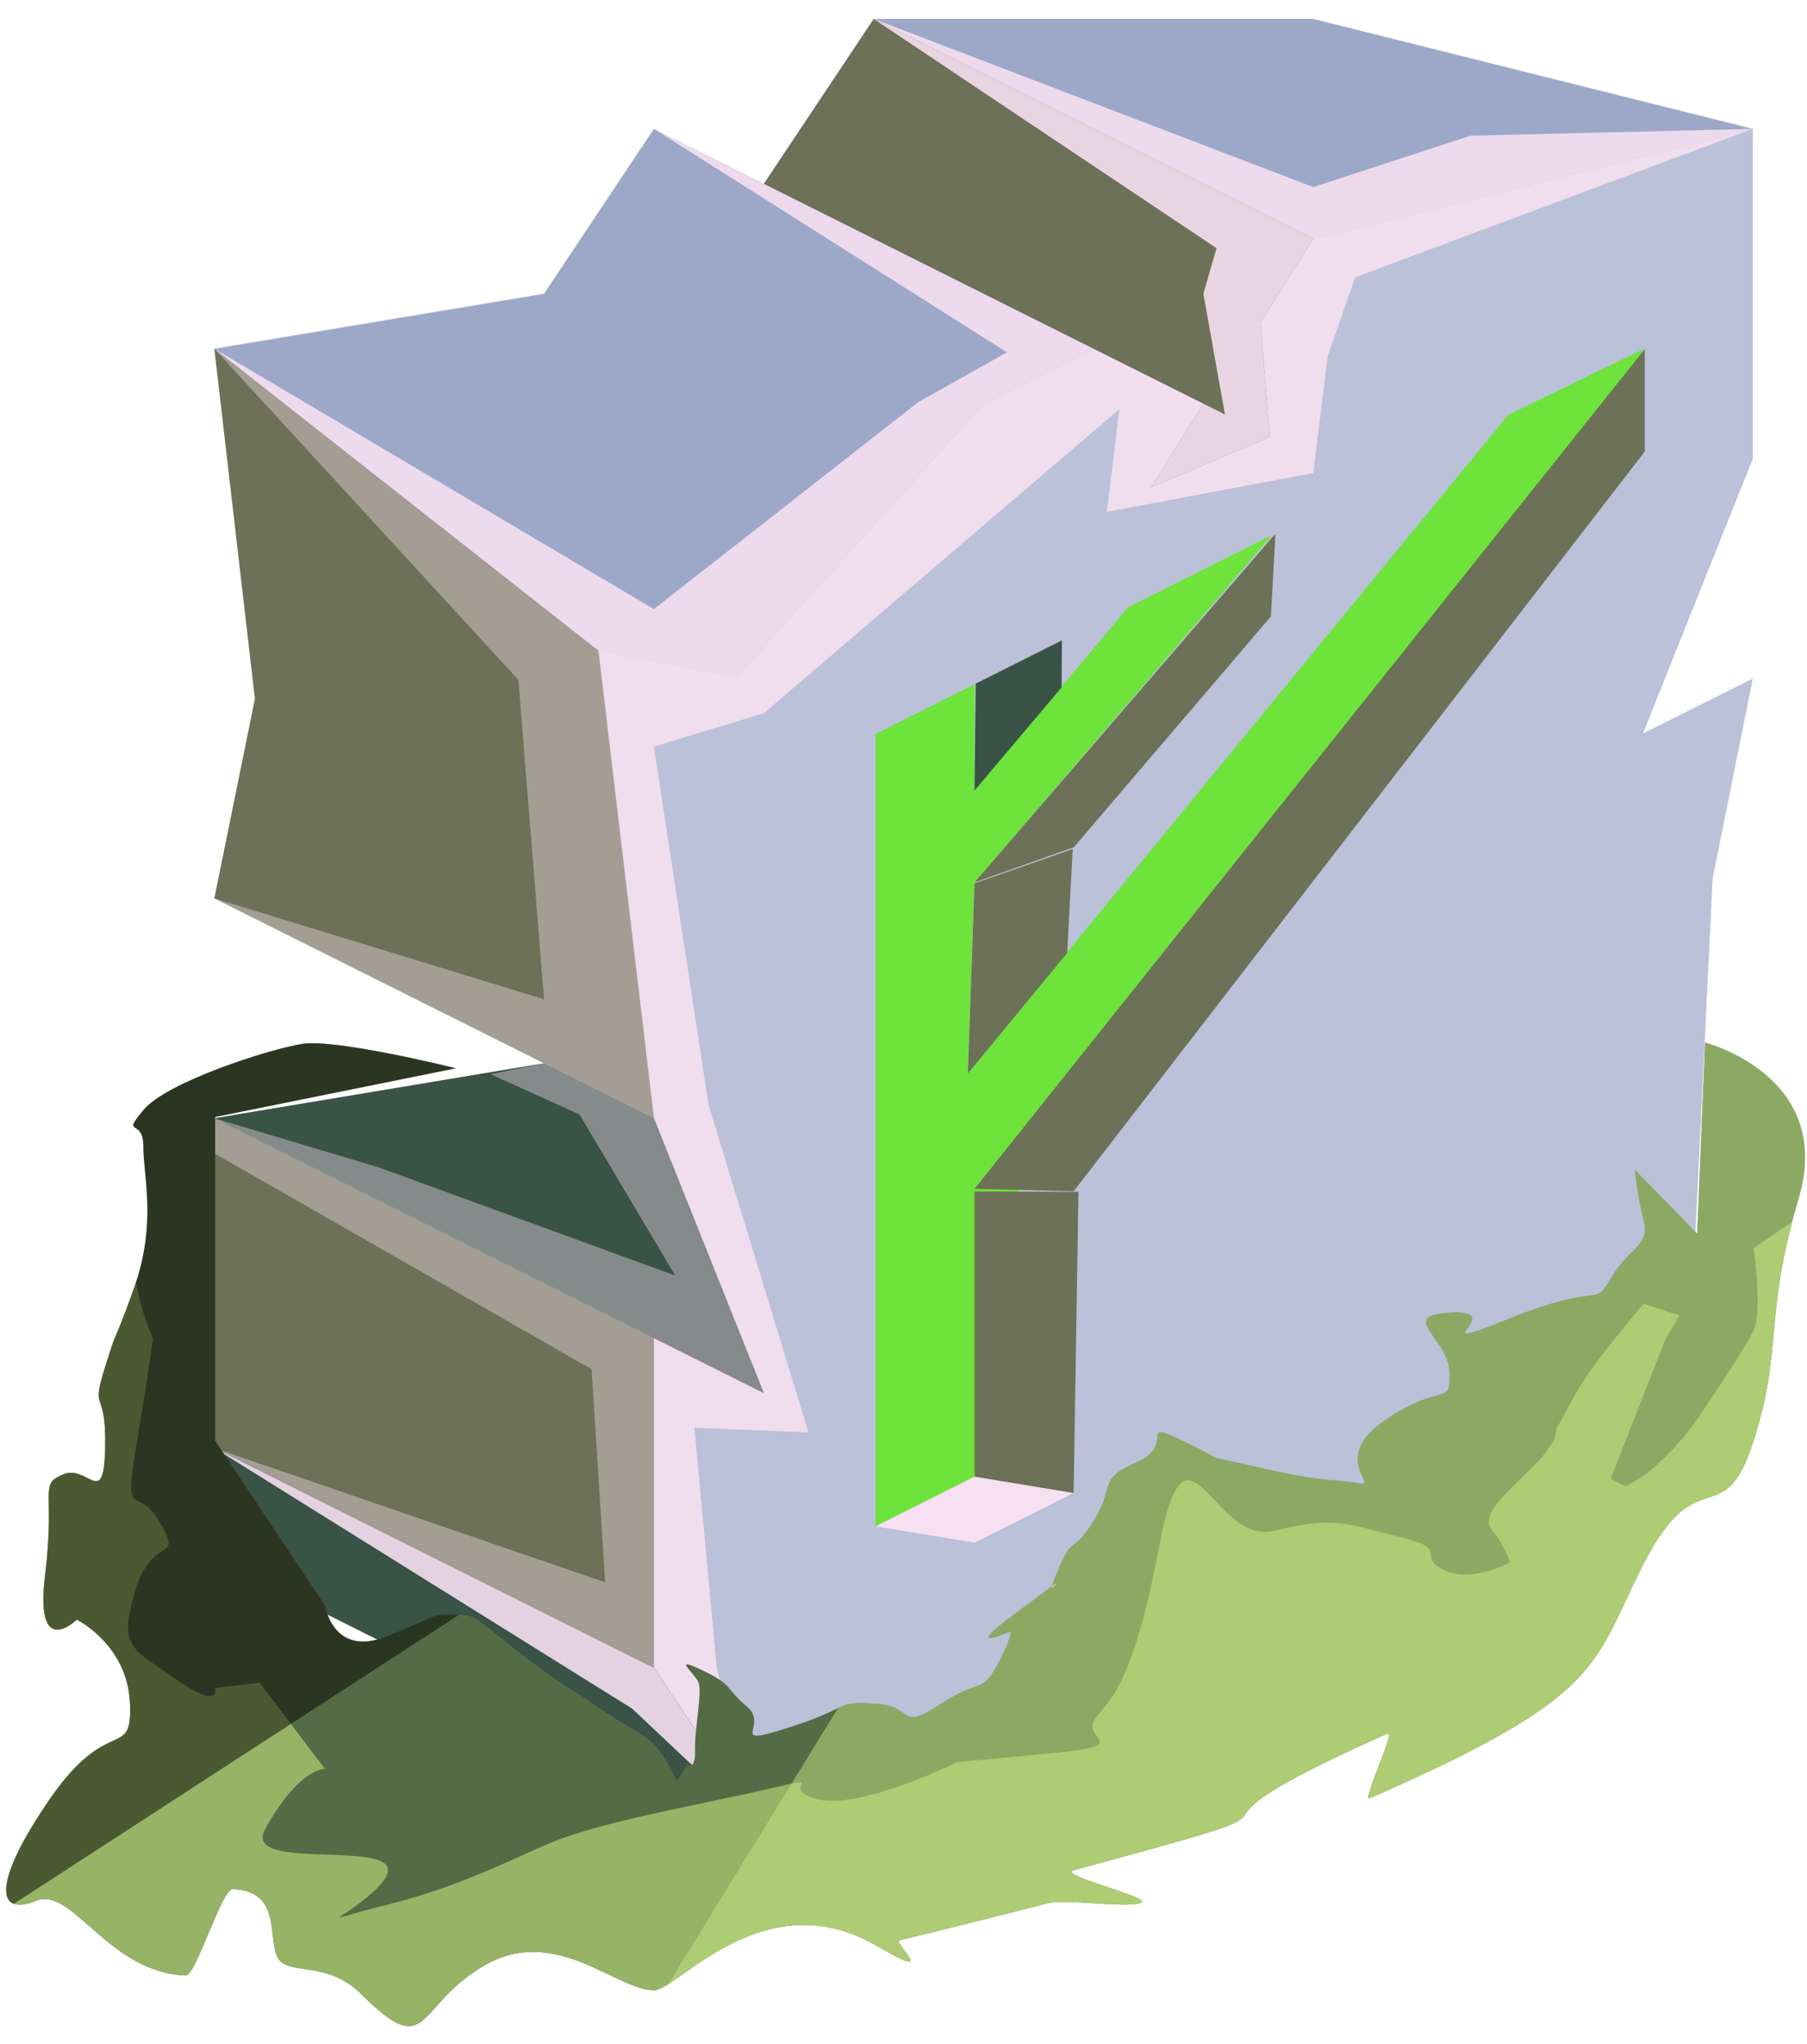 <?xml version="1.0" encoding="UTF-8" standalone="no"?><!DOCTYPE svg PUBLIC "-//W3C//DTD SVG 1.1//EN" "http://www.w3.org/Graphics/SVG/1.1/DTD/svg11.dtd"><svg width="100%" height="100%" viewBox="0 0 84 95" version="1.1" xmlns="http://www.w3.org/2000/svg" xmlns:xlink="http://www.w3.org/1999/xlink" xml:space="preserve" xmlns:serif="http://www.serif.com/" style="fill-rule:evenodd;clip-rule:evenodd;stroke-linejoin:round;stroke-miterlimit:1.414;"><g id="F_Runestone_grass_2"><g id="F_Runestone_runes_2"><g><g><path d="M61.048,0.879l20.434,5.109l-20.434,5.108l-20.434,-10.217l20.434,0Z" style="fill:#9da8c9;"/><clipPath id="_clip1"><path d="M61.048,0.879l20.434,5.109l-20.434,5.108l-20.434,-10.217l20.434,0Z"/></clipPath><g clip-path="url(#_clip1)"><path d="M81.482,5.988l-18.481,6.9l-1.279,3.654l-0.674,5.442l-9.595,1.807l0.58,-4.774l-16.527,14.129l-5.109,1.548l2.54,16.645l4.645,15.226l-5.302,-0.216l1.044,11.183l2.182,7.638l-6.118,-5.767l-19.425,-12.113l18.167,6.242l-0.629,-9.902l-17.538,-10.033l0,-1.632l7.619,2.277l13.806,5.033l-4.451,-7.484l-4.129,-1.871l2.481,-0.51l-15.326,-7.662l15.326,4.688l-1.191,-14.839l-14.135,-15.392l20.434,12.102l12.281,-9.613l4.129,-2.322l-16.41,-10.384l26.546,13.273l-1.003,-5.61l0.609,-2.118l-15.935,-10.654l20.434,7.815l7.308,-2.387l13.126,-0.319Z" style="fill:#f6e0f1;fill-opacity:0.9;"/></g><path d="M30.397,5.988l-5.108,7.663l-15.326,2.554l17.852,14.035l6.39,1.254l11.518,-12.735l5.108,-2.554l-20.434,-10.217" style="fill:#9da8c9;"/><clipPath id="_clip2"><path d="M30.397,5.988l-5.108,7.663l-15.326,2.554l17.852,14.035l6.39,1.254l11.518,-12.735l5.108,-2.554l-20.434,-10.217"/></clipPath><g clip-path="url(#_clip2)"><path d="M81.482,5.988l-18.481,6.9l-1.279,3.654l-0.674,5.442l-9.595,1.807l0.58,-4.774l-16.527,14.129l-5.109,1.548l2.54,16.645l4.645,15.226l-5.302,-0.216l1.044,11.183l2.182,7.638l-6.118,-5.767l-19.425,-12.113l18.167,6.242l-0.629,-9.902l-17.538,-10.033l0,-1.632l7.619,2.277l13.806,5.033l-4.451,-7.484l-4.129,-1.871l2.481,-0.51l-15.326,-7.662l15.326,4.688l-1.191,-14.839l-14.135,-15.392l20.434,12.102l12.281,-9.613l4.129,-2.322l-16.41,-10.384l26.546,13.273l-1.003,-5.61l0.609,-2.118l-15.935,-10.654l20.434,7.815l7.308,-2.387l13.126,-0.319Z" style="fill:#f6e0f1;fill-opacity:0.9;"/></g><path d="M81.482,5.988l-20.434,5.108l-5.108,7.663l-5.109,-2.554l-5.108,2.554l-11.469,12.687l-6.441,-1.207l2.584,21.726l5.109,12.771l-5.109,-2.554l0,15.325l5.109,7.663l15.325,-7.663l0,-5.108l5.109,-2.555l5.108,2.555l17.456,-8.728l1.11,-22.858l1.868,-9.282l-5.108,2.554l5.108,-12.772l0,-15.325Z" style="fill:#bac1d8;"/><clipPath id="_clip3"><path d="M81.482,5.988l-20.434,5.108l-5.108,7.663l-5.109,-2.554l-5.108,2.554l-11.469,12.687l-6.441,-1.207l2.584,21.726l5.109,12.771l-5.109,-2.554l0,15.325l5.109,7.663l15.325,-7.663l0,-5.108l5.109,-2.555l5.108,2.555l17.456,-8.728l1.11,-22.858l1.868,-9.282l-5.108,2.554l5.108,-12.772l0,-15.325Z"/></clipPath><g clip-path="url(#_clip3)"><path d="M81.482,5.988l-18.481,6.9l-1.279,3.654l-0.674,5.442l-9.595,1.807l0.58,-4.774l-16.527,14.129l-5.109,1.548l2.54,16.645l4.645,15.226l-5.302,-0.216l1.044,11.183l2.182,7.638l-6.118,-5.767l-19.425,-12.113l18.167,6.242l-0.629,-9.902l-17.538,-10.033l0,-1.632l7.619,2.277l13.806,5.033l-4.451,-7.484l-4.129,-1.871l2.481,-0.51l-15.326,-7.662l15.326,4.688l-1.191,-14.839l-14.135,-15.392l20.434,12.102l12.281,-9.613l4.129,-2.322l-16.41,-10.384l26.546,13.273l-1.003,-5.61l0.609,-2.118l-15.935,-10.654l20.434,7.815l7.308,-2.387l13.126,-0.319Z" style="fill:#f6e0f1;fill-opacity:0.9;"/></g><path d="M9.963,16.205l17.852,14.035l2.582,21.725l-20.434,-10.217l1.887,-9.274l-1.887,-16.269Z" style="fill:#6c7157;"/><clipPath id="_clip4"><path d="M9.963,16.205l17.852,14.035l2.582,21.725l-20.434,-10.217l1.887,-9.274l-1.887,-16.269Z"/></clipPath><g clip-path="url(#_clip4)"><path d="M81.482,5.988l-18.481,6.9l-1.279,3.654l-0.674,5.442l-9.595,1.807l0.58,-4.774l-16.527,14.129l-5.109,1.548l2.54,16.645l4.645,15.226l-5.302,-0.216l1.044,11.183l2.182,7.638l-6.118,-5.767l-19.425,-12.113l18.167,6.242l-0.629,-9.902l-17.538,-10.033l0,-1.632l7.619,2.277l13.806,5.033l-4.451,-7.484l-4.129,-1.871l2.481,-0.51l-15.326,-7.662l15.326,4.688l-1.191,-14.839l-14.135,-15.392l20.434,12.102l12.281,-9.613l4.129,-2.322l-16.41,-10.384l26.546,13.273l-1.003,-5.61l0.609,-2.118l-15.935,-10.654l20.434,7.815l7.308,-2.387l13.126,-0.319Z" style="fill:#f6e0f1;fill-opacity:0.4;"/></g><path d="M35.506,85.17l-20.435,-10.217l-5.108,-7.663l0,-15.325l20.434,10.217l0,15.325l5.109,7.663Z" style="fill:#6c7157;"/><clipPath id="_clip5"><path d="M35.506,85.17l-20.435,-10.217l-5.108,-7.663l0,-15.325l20.434,10.217l0,15.325l5.109,7.663Z"/></clipPath><g clip-path="url(#_clip5)"><path d="M81.482,5.988l-18.481,6.9l-1.279,3.654l-0.674,5.442l-9.595,1.807l0.58,-4.774l-16.527,14.129l-5.109,1.548l2.54,16.645l4.645,15.226l-5.302,-0.216l1.044,11.183l2.182,7.638l-6.118,-5.767l-19.425,-12.113l18.167,6.242l-0.629,-9.902l-17.538,-10.033l0,-1.632l7.619,2.277l13.806,5.033l-4.451,-7.484l-4.129,-1.871l2.481,-0.51l-15.326,-7.662l15.326,4.688l-1.191,-14.839l-14.135,-15.392l20.434,12.102l12.281,-9.613l4.129,-2.322l-16.41,-10.384l26.546,13.273l-1.003,-5.61l0.609,-2.118l-15.935,-10.654l20.434,7.815l7.308,-2.387l13.126,-0.319Z" style="fill:#f6e0f1;fill-opacity:0.4;"/></g><path d="M9.963,41.748l15.326,7.662l-15.326,2.555l25.543,12.771l-5.109,-12.771l-20.434,-10.217Z" style="fill:#395346;"/><clipPath id="_clip6"><path d="M9.963,41.748l15.326,7.662l-15.326,2.555l25.543,12.771l-5.109,-12.771l-20.434,-10.217Z"/></clipPath><g clip-path="url(#_clip6)"><path d="M81.482,5.988l-18.481,6.9l-1.279,3.654l-0.674,5.442l-9.595,1.807l0.58,-4.774l-16.527,14.129l-5.109,1.548l2.54,16.645l4.645,15.226l-5.302,-0.216l1.044,11.183l2.182,7.638l-6.118,-5.767l-19.425,-12.113l18.167,6.242l-0.629,-9.902l-17.538,-10.033l0,-1.632l7.619,2.277l13.806,5.033l-4.451,-7.484l-4.129,-1.871l2.481,-0.51l-15.326,-7.662l15.326,4.688l-1.191,-14.839l-14.135,-15.392l20.434,12.102l12.281,-9.613l4.129,-2.322l-16.41,-10.384l26.546,13.273l-1.003,-5.61l0.609,-2.118l-15.935,-10.654l20.434,7.815l7.308,-2.387l13.126,-0.319Z" style="fill:#f6e0f1;fill-opacity:0.4;"/></g><path d="M9.963,67.29l20.434,10.217l5.109,7.663l-20.435,-10.217l-5.108,-7.663Z" style="fill:#395346;"/><clipPath id="_clip7"><path d="M9.963,67.29l20.434,10.217l5.109,7.663l-20.435,-10.217l-5.108,-7.663Z"/></clipPath><g clip-path="url(#_clip7)"><path d="M81.482,5.988l-18.481,6.9l-1.279,3.654l-0.674,5.442l-9.595,1.807l0.58,-4.774l-16.527,14.129l-5.109,1.548l2.54,16.645l4.645,15.226l-5.302,-0.216l1.044,11.183l2.182,7.638l-6.118,-5.767l-19.425,-12.113l18.167,6.242l-0.629,-9.902l-17.538,-10.033l0,-1.632l7.619,2.277l13.806,5.033l-4.451,-7.484l-4.129,-1.871l2.481,-0.51l-15.326,-7.662l15.326,4.688l-1.191,-14.839l-14.135,-15.392l20.434,12.102l12.281,-9.613l4.129,-2.322l-16.41,-10.384l26.546,13.273l-1.003,-5.61l0.609,-2.118l-15.935,-10.654l20.434,7.815l7.308,-2.387l13.126,-0.319Z" style="fill:#f6e0f1;fill-opacity:0.9;"/></g><path d="M40.614,0.879l-5.108,7.663l20.434,10.217l-2.438,3.89l5.526,-2.346l-0.435,-5.326l2.455,-3.881l-20.434,-10.217Z" style="fill:#6c7157;"/><clipPath id="_clip8"><path d="M40.614,0.879l-5.108,7.663l20.434,10.217l-2.438,3.89l5.526,-2.346l-0.435,-5.326l2.455,-3.881l-20.434,-10.217Z"/></clipPath><g clip-path="url(#_clip8)"><path d="M81.482,5.988l-18.481,6.9l-1.279,3.654l-0.674,5.442l-9.595,1.807l0.58,-4.774l-16.527,14.129l-5.109,1.548l2.54,16.645l4.645,15.226l-5.302,-0.216l1.044,11.183l2.182,7.638l-6.118,-5.767l-19.425,-12.113l18.167,6.242l-0.629,-9.902l-17.538,-10.033l0,-1.632l7.619,2.277l13.806,5.033l-4.451,-7.484l-4.129,-1.871l2.481,-0.51l-15.326,-7.662l15.326,4.688l-1.191,-14.839l-14.135,-15.392l20.434,12.102l12.281,-9.613l4.129,-2.322l-16.41,-10.384l26.546,13.273l-1.003,-5.61l0.609,-2.118l-15.935,-10.654l20.434,7.815l7.308,-2.387l13.126,-0.319Z" style="fill:#f6e0f1;fill-opacity:0.9;"/></g><g><path d="M40.698,34.11l0,36.821l4.605,-2.31l0.503,-11.192l30.651,-41.23l-6.337,3.075l-25.143,30.617l0.326,-8.886l13.818,-16.134l-6.673,3.346l-7.145,8.513l0,-4.93l-4.605,2.31Z" style="fill:#6ee33b;"/><path d="M40.698,70.931l4.605,0.758l4.606,-2.309l-4.606,-0.759l-4.605,2.31Z" style="fill:#f6e0f1;"/><path d="M49.909,69.38l0.223,-13.993l-4.829,-0.018l0,13.252l4.606,0.759Z" style="fill:#6c7157;"/><path d="M45.303,55.247l31.154,-39.021l0,4.759l-26.548,34.376l-4.606,-0.114Z" style="fill:#6c7157;"/><path d="M49.918,39.372l9.16,-10.723l0.214,-3.853l-13.989,16.209l4.615,-1.633Z" style="fill:#6c7157;"/><path d="M45.356,31.769l-0.056,4.972l4.05,-4.8l0.013,-2.182l-4.007,2.01Z" style="fill:#395346;"/><path d="M45.304,41.048l4.562,-1.591l-0.258,4.834l-4.616,5.592l0.312,-8.835Z" style="fill:#6c7157;"/></g></g></g></g><path d="M79.262,48.452c0,0 6.024,1.537 4.352,7.225c-1.672,5.688 -0.692,6.842 -2.096,11.265c-1.404,4.423 -2.576,0.767 -5.109,5.714c-2.445,4.776 -1.717,6.082 -12.733,10.908c-0.391,0.171 1.248,-3.193 0.821,-3.003c-0.898,0.399 -1.669,0.754 -2.331,1.07c-8.523,4.067 0.852,1.734 -12.241,5.274c-0.883,0.239 3.879,1.316 3.075,1.538c-0.803,0.222 -3.476,-0.207 -4.251,-0.008c-2.579,0.663 -4.884,1.237 -6.919,1.727c-0.37,0.089 1.938,2.016 -1.083,0.259c-5.189,-3.018 -9.235,2.024 -10.314,2.064c-1.717,0.063 -4.566,-3.054 -7.872,-1.173c-3.307,1.881 -2.554,4.569 -5.78,1.343c-1.544,-1.543 -3.353,-0.852 -3.846,-1.639c-0.537,-0.857 0.226,-3.128 -2.108,-3.226c-0.532,-0.022 -1.71,4.029 -2.194,4.012c-3.598,-0.129 -5.277,-4.16 -6.947,-3.474c-1.894,0.779 -2.04,-0.866 0.667,-4.775c2.707,-3.908 3.812,-1.698 3.69,-4.416c-0.122,-2.718 -2.473,-3.872 -2.473,-3.872c0,0 -1.965,1.936 -1.474,-2.057c0.491,-3.993 -0.318,-4.202 0.839,-4.689c1.158,-0.487 1.892,1.663 1.955,-1.24c0.063,-2.903 -0.708,-1.505 0,-3.763c0.708,-2.258 0.201,-0.492 1.315,-3.579c1.114,-3.088 0.451,-5.273 0.46,-6.654c0.008,-1.38 -1.067,-0.412 0.008,-1.703c1.076,-1.29 5.754,-2.798 7.34,-3.065c1.585,-0.268 7.176,1.13 7.176,1.13l-11.19,2.263l0,15.034l5.108,7.663c0,0 0.364,2.441 2.875,1.437c2.512,-1.004 1.961,-1.004 3.007,-1.004c1.046,0 0.881,-0.055 2.808,1.487c1.927,1.541 3.276,2.314 3.276,2.314c0,0 1.568,1.099 2.669,1.705c1.102,0.605 1.717,2.237 1.717,2.237l0.486,-0.751c0,0 0.4,0.25 0.365,-0.701c-0.035,-0.951 0.35,-2.712 0.158,-3.153c-0.193,-0.44 -1.294,-1.266 0.192,-0.55c1.487,0.715 0.969,0.76 2.054,1.673c1.084,0.914 -1.019,1.928 1.96,0.98c2.978,-0.947 2.056,-1.222 3.976,-1.112c1.92,0.11 1.094,1.321 3.021,0.055c1.927,-1.266 1.927,-0.495 2.643,-1.761c0.715,-1.267 0.66,-1.652 0.66,-1.652c0,0 -2.242,1.017 -0.048,-0.62l2.195,-1.637c0,0 -0.569,0.899 0.101,-0.679c0.67,-1.578 0.638,-0.587 1.645,-2.239c1.007,-1.652 0.122,-1.864 1.996,-2.694c1.874,-0.829 -0.108,-2.041 2.204,-0.94c2.312,1.101 0.378,0.481 3.492,1.204c3.114,0.723 3.39,0.503 4.546,0.723c1.156,0.22 -1.377,-1.101 1.266,-2.918c2.643,-1.816 3.065,-0.587 3.019,-2.22c-0.046,-1.633 -2.524,-2.679 0.119,-2.789c2.643,-0.111 -1.705,2.033 2.671,0.273c4.376,-1.76 3.88,-0.439 4.706,-1.87c0.826,-1.431 1.836,-1.486 1.523,-2.698c-0.312,-1.211 -0.404,-2.332 -0.404,-2.332l2.892,2.961l0.365,-8.882Z" style="fill:#546c45;"/><clipPath id="_clip9"><path d="M79.262,48.452c0,0 6.024,1.537 4.352,7.225c-1.672,5.688 -0.692,6.842 -2.096,11.265c-1.404,4.423 -2.576,0.767 -5.109,5.714c-2.445,4.776 -1.717,6.082 -12.733,10.908c-0.391,0.171 1.248,-3.193 0.821,-3.003c-0.898,0.399 -1.669,0.754 -2.331,1.07c-8.523,4.067 0.852,1.734 -12.241,5.274c-0.883,0.239 3.879,1.316 3.075,1.538c-0.803,0.222 -3.476,-0.207 -4.251,-0.008c-2.579,0.663 -4.884,1.237 -6.919,1.727c-0.37,0.089 1.938,2.016 -1.083,0.259c-5.189,-3.018 -9.235,2.024 -10.314,2.064c-1.717,0.063 -4.566,-3.054 -7.872,-1.173c-3.307,1.881 -2.554,4.569 -5.78,1.343c-1.544,-1.543 -3.353,-0.852 -3.846,-1.639c-0.537,-0.857 0.226,-3.128 -2.108,-3.226c-0.532,-0.022 -1.71,4.029 -2.194,4.012c-3.598,-0.129 -5.277,-4.16 -6.947,-3.474c-1.894,0.779 -2.04,-0.866 0.667,-4.775c2.707,-3.908 3.812,-1.698 3.69,-4.416c-0.122,-2.718 -2.473,-3.872 -2.473,-3.872c0,0 -1.965,1.936 -1.474,-2.057c0.491,-3.993 -0.318,-4.202 0.839,-4.689c1.158,-0.487 1.892,1.663 1.955,-1.24c0.063,-2.903 -0.708,-1.505 0,-3.763c0.708,-2.258 0.201,-0.492 1.315,-3.579c1.114,-3.088 0.451,-5.273 0.46,-6.654c0.008,-1.38 -1.067,-0.412 0.008,-1.703c1.076,-1.29 5.754,-2.798 7.34,-3.065c1.585,-0.268 7.176,1.13 7.176,1.13l-11.19,2.263l0,15.034l5.108,7.663c0,0 0.364,2.441 2.875,1.437c2.512,-1.004 1.961,-1.004 3.007,-1.004c1.046,0 0.881,-0.055 2.808,1.487c1.927,1.541 3.276,2.314 3.276,2.314c0,0 1.568,1.099 2.669,1.705c1.102,0.605 1.717,2.237 1.717,2.237l0.486,-0.751c0,0 0.4,0.25 0.365,-0.701c-0.035,-0.951 0.35,-2.712 0.158,-3.153c-0.193,-0.44 -1.294,-1.266 0.192,-0.55c1.487,0.715 0.969,0.76 2.054,1.673c1.084,0.914 -1.019,1.928 1.96,0.98c2.978,-0.947 2.056,-1.222 3.976,-1.112c1.92,0.11 1.094,1.321 3.021,0.055c1.927,-1.266 1.927,-0.495 2.643,-1.761c0.715,-1.267 0.66,-1.652 0.66,-1.652c0,0 -2.242,1.017 -0.048,-0.62l2.195,-1.637c0,0 -0.569,0.899 0.101,-0.679c0.67,-1.578 0.638,-0.587 1.645,-2.239c1.007,-1.652 0.122,-1.864 1.996,-2.694c1.874,-0.829 -0.108,-2.041 2.204,-0.94c2.312,1.101 0.378,0.481 3.492,1.204c3.114,0.723 3.39,0.503 4.546,0.723c1.156,0.22 -1.377,-1.101 1.266,-2.918c2.643,-1.816 3.065,-0.587 3.019,-2.22c-0.046,-1.633 -2.524,-2.679 0.119,-2.789c2.643,-0.111 -1.705,2.033 2.671,0.273c4.376,-1.76 3.88,-0.439 4.706,-1.87c0.826,-1.431 1.836,-1.486 1.523,-2.698c-0.312,-1.211 -0.404,-2.332 -0.404,-2.332l2.892,2.961l0.365,-8.882Z"/></clipPath><g clip-path="url(#_clip9)"><path d="M85.812,36.46l18.329,50.033l-68.039,22.174l-11.592,-5.796l28.829,-46.888l32.473,-19.523" style="fill:#c4e783;fill-opacity:0.5;"/><path d="M87.861,52.204l-4.555,4.581l-1.788,1.226c0,0 0.431,2.914 0,3.822c-0.432,0.909 -2.455,3.881 -2.455,3.881c0,0 -0.557,0.899 -1.632,1.974c-1.076,1.076 -1.874,1.382 -1.874,1.382l-0.688,-0.344l2.562,-6.522l0.645,-1.075l-1.667,-0.537c0,0 -2.419,2.795 -3.172,4.193c-0.753,1.398 -0.901,1.639 -0.901,1.639c0,0 0.147,0.512 -1.035,1.694c-1.182,1.183 -2.522,2.249 -1.959,2.953c0.562,0.703 0.866,1.526 0.866,1.526c0,0 -1.81,1.005 -3.1,0.36c-1.29,-0.645 0.323,-0.968 -1.935,-1.505c-2.258,-0.538 -3.018,-1.062 -5.918,-0.316c-2.9,0.746 -4.082,-6.136 -5.373,0.746c-1.29,6.881 -2.482,7.204 -3.015,8.064c-0.533,0.86 1.737,1.159 -1.656,1.494c-3.393,0.334 -4.683,0.442 -4.683,0.442c0,0 -4.619,2.267 -6.557,1.725c-1.938,-0.543 0.842,-1.188 -2.43,-0.435c-3.271,0.753 -7.808,1.505 -10.217,2.581c-2.409,1.075 -4.448,2.051 -7.461,2.799c-3.013,0.749 -2.275,0.84 -0.785,-0.397c4.038,-3.353 -6.058,-0.789 -4.748,-3.159c1.582,-2.863 2.777,-2.792 2.777,-2.792l-3.037,-4.009l-2.071,0.246c0,0 0.272,1.057 -1.793,-0.386c-2.065,-1.442 -2.731,-1.484 -1.914,-4.151c0.817,-2.667 2.246,-1.226 1.155,-3.129c-1.091,-1.904 -1.736,0.139 -1.091,-3.732c0.645,-3.871 0.753,-4.839 0.753,-4.839c0,0 -1.078,-2.476 -0.754,-3.657c0.323,-1.181 0.431,-2.149 0.431,-2.149l-4.542,1.558l2.646,-6.074l0,-0.86c0,0 -6.599,-2.903 -7.566,0.752c-0.968,3.656 -3.216,4.066 -1.232,13.323c1.984,9.258 2.573,10.124 1.311,15.981c-1.262,5.857 -3.843,9.621 -0.832,10.911c3.011,1.29 0.323,2.258 11.72,2.903c11.398,0.645 59.587,-4.119 59.587,-4.119l22.993,-25.343l-3.01,-13.226" style="fill:#97b366;"/><clipPath id="_clip10"><path d="M87.861,52.204l-4.555,4.581l-1.788,1.226c0,0 0.431,2.914 0,3.822c-0.432,0.909 -2.455,3.881 -2.455,3.881c0,0 -0.557,0.899 -1.632,1.974c-1.076,1.076 -1.874,1.382 -1.874,1.382l-0.688,-0.344l2.562,-6.522l0.645,-1.075l-1.667,-0.537c0,0 -2.419,2.795 -3.172,4.193c-0.753,1.398 -0.901,1.639 -0.901,1.639c0,0 0.147,0.512 -1.035,1.694c-1.182,1.183 -2.522,2.249 -1.959,2.953c0.562,0.703 0.866,1.526 0.866,1.526c0,0 -1.81,1.005 -3.1,0.36c-1.29,-0.645 0.323,-0.968 -1.935,-1.505c-2.258,-0.538 -3.018,-1.062 -5.918,-0.316c-2.9,0.746 -4.082,-6.136 -5.373,0.746c-1.29,6.881 -2.482,7.204 -3.015,8.064c-0.533,0.86 1.737,1.159 -1.656,1.494c-3.393,0.334 -4.683,0.442 -4.683,0.442c0,0 -4.619,2.267 -6.557,1.725c-1.938,-0.543 0.842,-1.188 -2.43,-0.435c-3.271,0.753 -7.808,1.505 -10.217,2.581c-2.409,1.075 -4.448,2.051 -7.461,2.799c-3.013,0.749 -2.275,0.84 -0.785,-0.397c4.038,-3.353 -6.058,-0.789 -4.748,-3.159c1.582,-2.863 2.777,-2.792 2.777,-2.792l-3.037,-4.009l-2.071,0.246c0,0 0.272,1.057 -1.793,-0.386c-2.065,-1.442 -2.731,-1.484 -1.914,-4.151c0.817,-2.667 2.246,-1.226 1.155,-3.129c-1.091,-1.904 -1.736,0.139 -1.091,-3.732c0.645,-3.871 0.753,-4.839 0.753,-4.839c0,0 -1.078,-2.476 -0.754,-3.657c0.323,-1.181 0.431,-2.149 0.431,-2.149l-4.542,1.558l2.646,-6.074l0,-0.86c0,0 -6.599,-2.903 -7.566,0.752c-0.968,3.656 -3.216,4.066 -1.232,13.323c1.984,9.258 2.573,10.124 1.311,15.981c-1.262,5.857 -3.843,9.621 -0.832,10.911c3.011,1.29 0.323,2.258 11.72,2.903c11.398,0.645 59.587,-4.119 59.587,-4.119l22.993,-25.343l-3.01,-13.226"/></clipPath><g clip-path="url(#_clip10)"><path d="M85.812,36.46l18.329,50.033l-68.039,22.174l-11.592,-5.796l28.829,-46.888l32.473,-19.523" style="fill:#c4e783;fill-opacity:0.5;"/></g><path d="M29.618,69.666l-34.27,22.243l-1.489,-52.229l38.658,5.892l-2.899,24.094" style="fill-opacity:0.5;"/></g></g></svg>